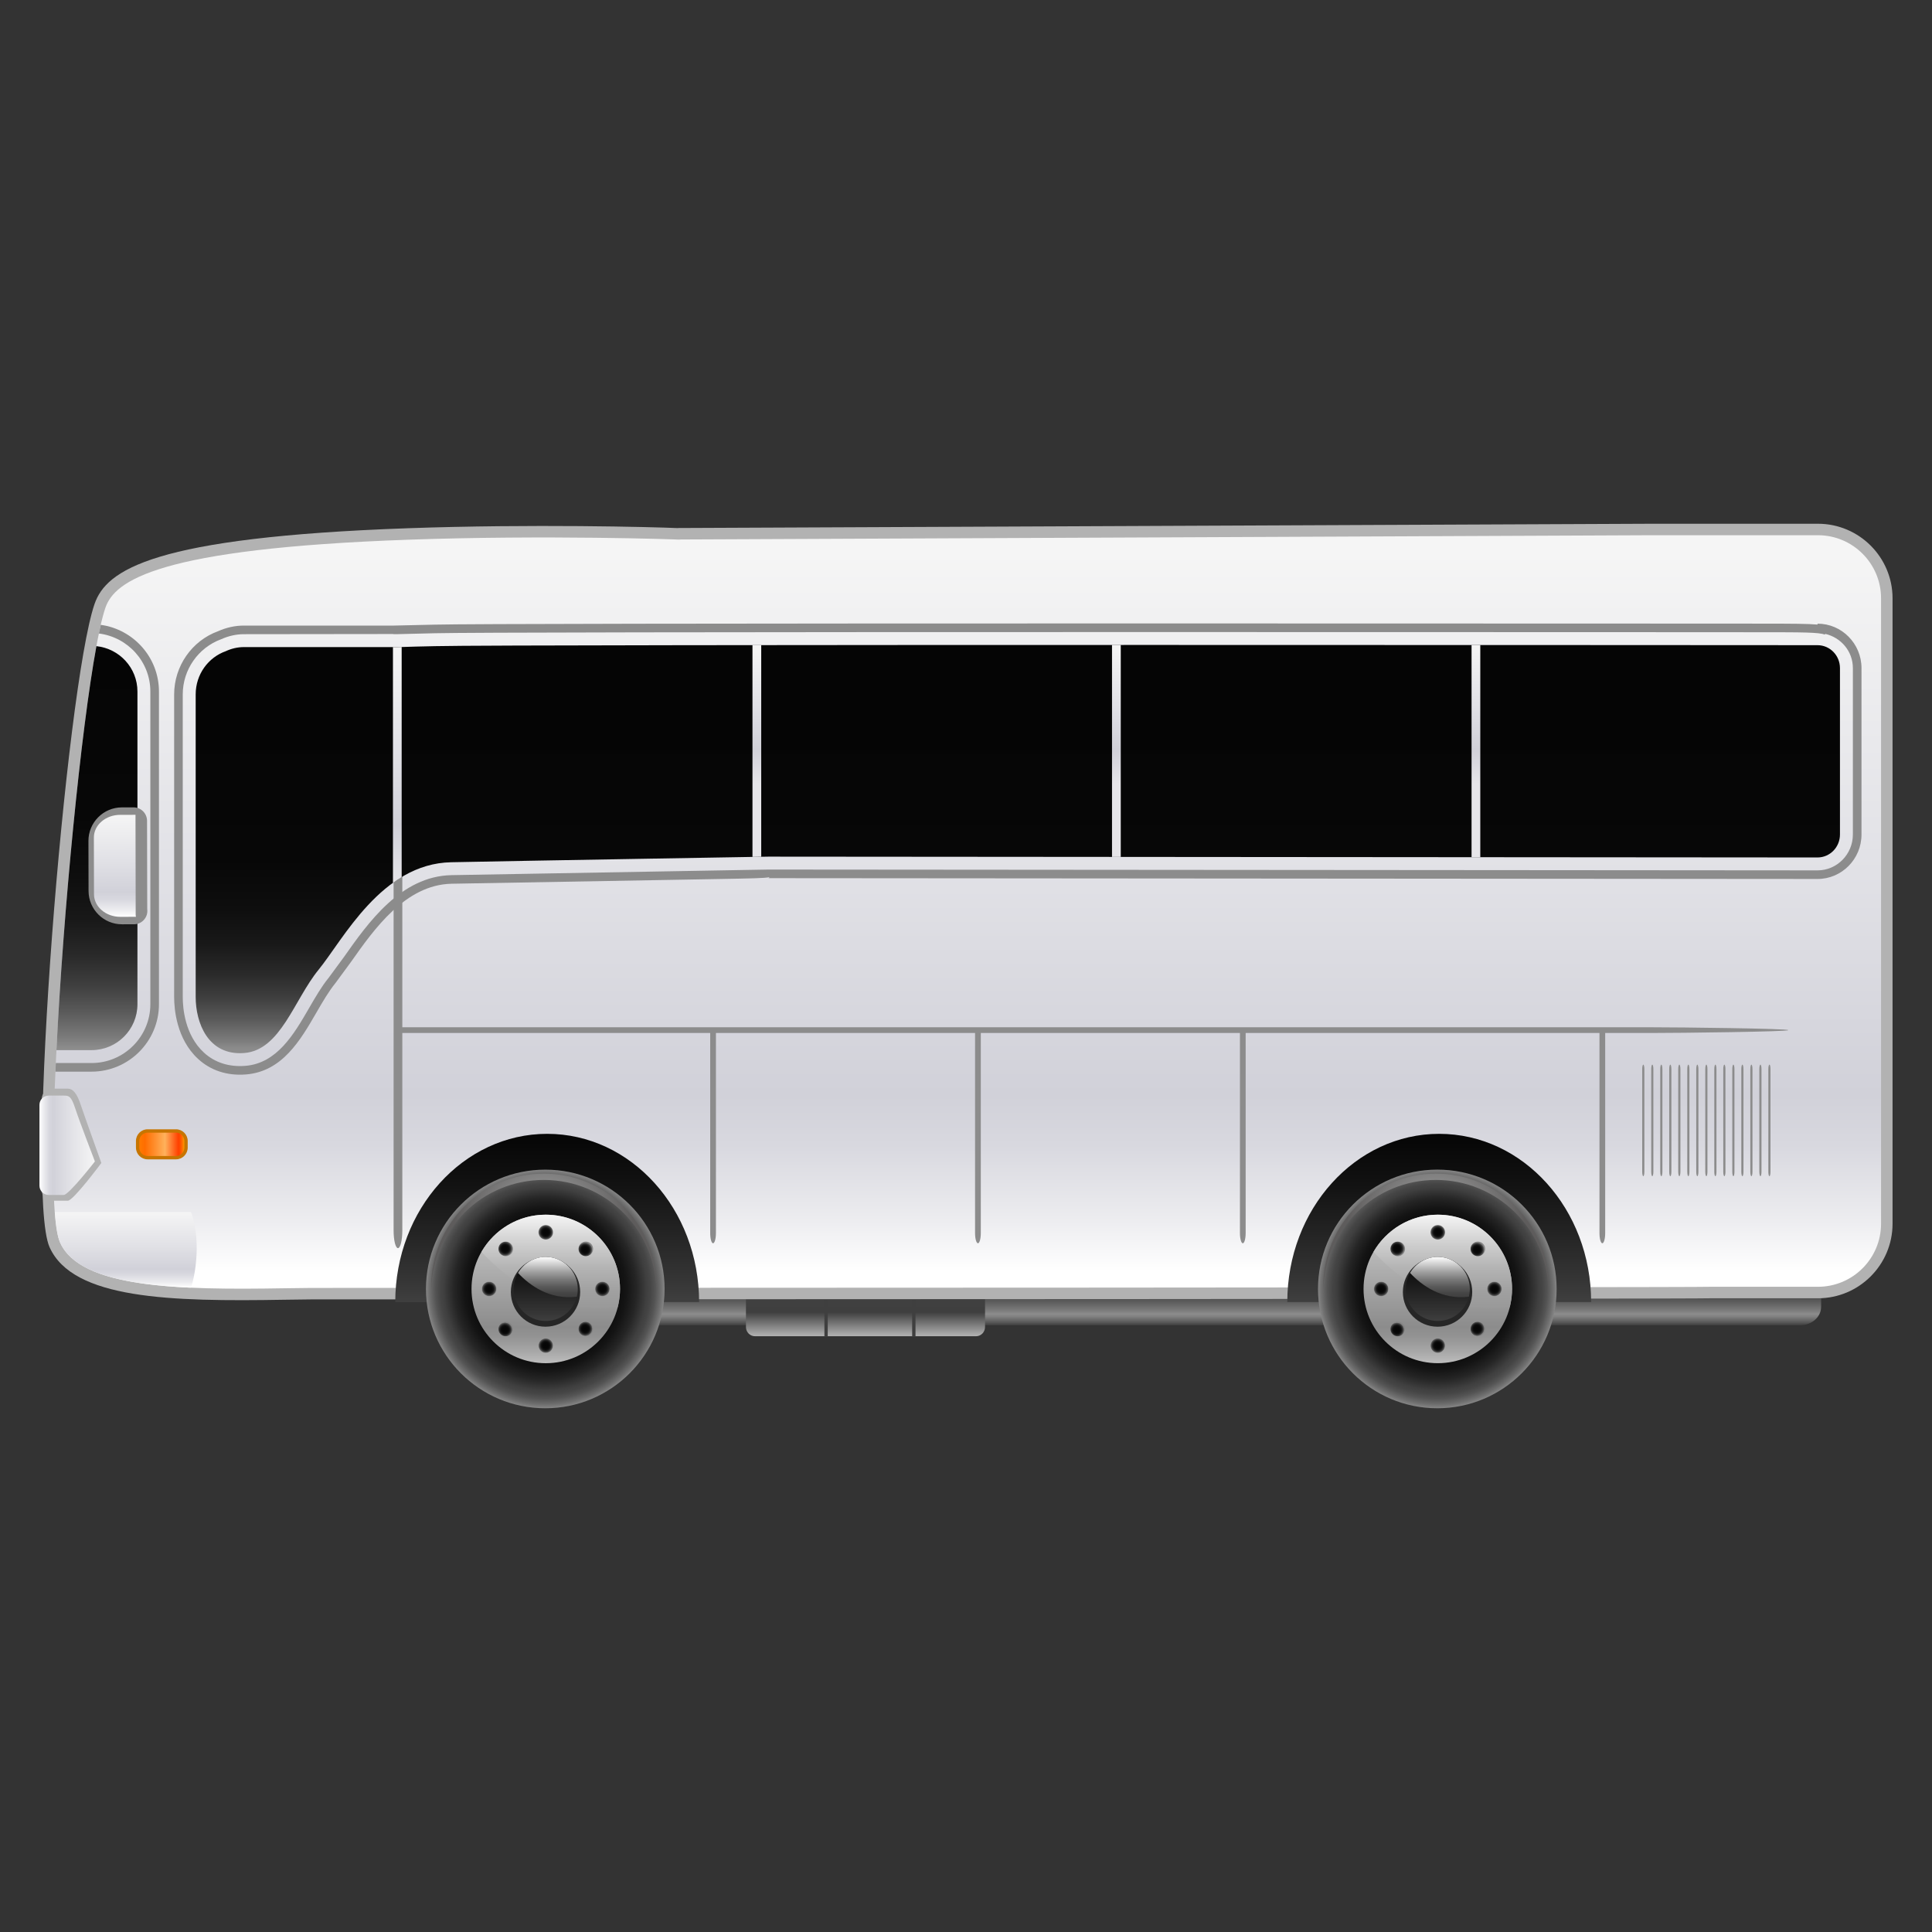 <?xml version="1.0" encoding="utf-8"?>
<!-- Generator: Adobe Illustrator 16.0.0, SVG Export Plug-In . SVG Version: 6.00 Build 0)  -->
<!DOCTYPE svg PUBLIC "-//W3C//DTD SVG 1.1//EN" "http://www.w3.org/Graphics/SVG/1.1/DTD/svg11.dtd">
<svg version="1.1" id="Layer_1" xmlns:x="http://ns.adobe.com/Extensibility/1.0/" xmlns:i="http://ns.adobe.com/AdobeIllustrator/10.0/" xmlns:graph="http://ns.adobe.com/Graphs/1.0/"
	 xmlns="http://www.w3.org/2000/svg" xmlns:xlink="http://www.w3.org/1999/xlink" x="0px" y="0px" width="200px" height="200px"
	 viewBox="0 0 200 200" enable-background="new 0 0 200 200" xml:space="preserve">
<rect x="0" y="0" width="200" height="200" fill="#333333" stroke="none"/>
<g>
	
		<linearGradient id="SVGID_1_" gradientUnits="userSpaceOnUse" x1="330.57" y1="137.195" x2="330.57" y2="120.933" gradientTransform="matrix(1 0 0 1 -211.336 0)">
		<stop  offset="0" style="stop-color:#3F3F3F"/>
		<stop  offset="0.022" style="stop-color:#5C5C5C"/>
		<stop  offset="0.054" style="stop-color:#7F7F7F"/>
		<stop  offset="0.071" style="stop-color:#8C8C8C"/>
		<stop  offset="0.095" style="stop-color:#7B7B7B"/>
		<stop  offset="0.15" style="stop-color:#5C5C5C"/>
		<stop  offset="0.212" style="stop-color:#404040"/>
		<stop  offset="0.282" style="stop-color:#2A2A2A"/>
		<stop  offset="0.364" style="stop-color:#191919"/>
		<stop  offset="0.465" style="stop-color:#0E0E0E"/>
		<stop  offset="0.607" style="stop-color:#070707"/>
		<stop  offset="1" style="stop-color:#050505"/>
	</linearGradient>
	<path fill="url(#SVGID_1_)" d="M188.522,135.283c0,1.058-0.98,1.912-2.188,1.912H52.134c-1.208,0-2.186-0.854-2.186-1.912v-12.438
		c0-1.057,0.978-1.912,2.186-1.912h134.201c1.207,0,2.188,0.855,2.188,1.912V135.283z"/>
	<g>
		
			<linearGradient id="SVGID_2_" gradientUnits="userSpaceOnUse" x1="300.932" y1="138.327" x2="300.932" y2="124.935" gradientTransform="matrix(1 0 0 1 -211.336 0)">
			<stop  offset="0.005" style="stop-color:#B0B0B0"/>
			<stop  offset="0.185" style="stop-color:#3F3F3F"/>
			<stop  offset="0.363" style="stop-color:#414141"/>
			<stop  offset="0.428" style="stop-color:#484848"/>
			<stop  offset="0.474" style="stop-color:#535353"/>
			<stop  offset="0.511" style="stop-color:#646464"/>
			<stop  offset="0.542" style="stop-color:#7A7A7A"/>
			<stop  offset="0.56" style="stop-color:#8A8A8A"/>
			<stop  offset="0.668" style="stop-color:#C9C9C9"/>
			<stop  offset="0.689" style="stop-color:#B4B4B4"/>
			<stop  offset="0.728" style="stop-color:#909090"/>
			<stop  offset="0.769" style="stop-color:#727272"/>
			<stop  offset="0.813" style="stop-color:#5C5C5C"/>
			<stop  offset="0.86" style="stop-color:#4C4C4C"/>
			<stop  offset="0.913" style="stop-color:#424242"/>
			<stop  offset="0.984" style="stop-color:#3F3F3F"/>
		</linearGradient>
		<path fill="url(#SVGID_2_)" d="M101.972,137.373c0,0.528-0.422,0.954-0.941,0.954H78.161c-0.52,0-0.94-0.426-0.94-0.954v-11.481
			c0-0.527,0.421-0.957,0.94-0.957h22.869c0.52,0,0.941,0.43,0.941,0.957V137.373z"/>
		<rect x="85.343" y="124.935" fill="#3F3F3F" width="0.343" height="13.393"/>
		<rect x="94.427" y="124.935" fill="#3F3F3F" width="0.345" height="13.393"/>
	</g>
	<path fill="#B2B2B2" d="M195.917,61.939v64.735c0,4.259-3.465,7.723-7.723,7.723h-11.227c-0.865,0.072-111.03,0.108-144.773,0.117
		l-2.706,0.034c-11.893,0.205-21.935-0.061-24.354-5.433c-2.58-5.739,1.701-57.988,4.65-66.58c1.216-3.528,5.993-6.923,32.513-7.855
		c12.723-0.448,25.241-0.128,27.871-0.011c0.008,0,0.012-0.01,0.024-0.01l100.774-0.441h17.227
		C192.452,54.218,195.917,57.682,195.917,61.939z"/>
	
		<linearGradient id="SVGID_3_" gradientUnits="userSpaceOnUse" x1="285.494" y1="131.63" x2="285.494" y2="57.187" gradientTransform="matrix(-1 0 0 1 385.611 0)">
		<stop  offset="0" style="stop-color:#FFFFFF"/>
		<stop  offset="0.074" style="stop-color:#ECECEF"/>
		<stop  offset="0.176" style="stop-color:#D8D8DF"/>
		<stop  offset="0.245" style="stop-color:#D1D1D9"/>
		<stop  offset="0.554" style="stop-color:#E1E1E6"/>
		<stop  offset="1" style="stop-color:#F5F5F5"/>
	</linearGradient>
	<path fill="url(#SVGID_3_)" d="M188.194,55.406c3.605,0,6.533,2.93,6.533,6.533v64.735c0,3.604-2.928,6.533-6.533,6.533h-11.227
		c-0.924,0.076-120.762,0.114-144.773,0.119l-2.723,0.034c-11.046,0.19-21.135-0.027-23.252-4.733
		c-2.426-5.393,1.89-57.54,4.69-65.705c0.964-2.804,5.405-6.139,31.43-7.055c14.105-0.497,27.933-0.033,28.159,0.004
		c-0.1-0.016-0.202-0.023-0.301-0.023l100.773-0.442H188.194z"/>
	
		<linearGradient id="SVGID_4_" gradientUnits="userSpaceOnUse" x1="267.978" y1="134.79" x2="267.978" y2="117.374" gradientTransform="matrix(1 0 0 1 -211.336 0)">
		<stop  offset="0" style="stop-color:#3F3F3F"/>
		<stop  offset="0.136" style="stop-color:#353535"/>
		<stop  offset="0.698" style="stop-color:#121212"/>
		<stop  offset="1" style="stop-color:#050505"/>
	</linearGradient>
	<path fill="url(#SVGID_4_)" d="M40.917,134.79c0-9.617,7.041-17.416,15.729-17.416c8.684,0,15.725,7.799,15.725,17.416H40.917z"/>
	<g>
		
			<radialGradient id="SVGID_5_" cx="267.783" cy="133.431" r="12.351" gradientTransform="matrix(1 0 0 1 -211.336 0)" gradientUnits="userSpaceOnUse">
			<stop  offset="0" style="stop-color:#000000"/>
			<stop  offset="0.418" style="stop-color:#020202"/>
			<stop  offset="0.569" style="stop-color:#090909"/>
			<stop  offset="0.676" style="stop-color:#141414"/>
			<stop  offset="0.763" style="stop-color:#252525"/>
			<stop  offset="0.836" style="stop-color:#3B3B3B"/>
			<stop  offset="0.848" style="stop-color:#3F3F3F"/>
			<stop  offset="0.88" style="stop-color:#454545"/>
			<stop  offset="0.922" style="stop-color:#545454"/>
			<stop  offset="0.968" style="stop-color:#6E6E6E"/>
			<stop  offset="1" style="stop-color:#858585"/>
		</radialGradient>
		<circle fill="url(#SVGID_5_)" cx="56.447" cy="133.432" r="12.351"/>
		
			<radialGradient id="SVGID_6_" cx="267.635" cy="127.487" r="9.271" gradientTransform="matrix(1 0 0 1 -211.336 0)" gradientUnits="userSpaceOnUse">
			<stop  offset="0" style="stop-color:#615E5E"/>
			<stop  offset="0.538" style="stop-color:#8A8A8A"/>
			<stop  offset="1" style="stop-color:#5E5C5C"/>
		</radialGradient>
		<path fill="url(#SVGID_6_)" d="M56.303,122.146c6.328,0,11.476,5.044,11.65,11.336c0-0.108,0.006-0.218,0.006-0.326
			c0-6.44-5.22-11.662-11.656-11.662c-6.443,0-11.664,5.222-11.664,11.662c0,0.108,0.007,0.218,0.007,0.326
			C44.818,127.189,49.971,122.146,56.303,122.146z"/>
		<g>
			
				<linearGradient id="SVGID_7_" gradientUnits="userSpaceOnUse" x1="267.832" y1="141.116" x2="267.832" y2="125.745" gradientTransform="matrix(1 0 0 1 -211.336 0)">
				<stop  offset="0" style="stop-color:#BDBDBD"/>
				<stop  offset="0.08" style="stop-color:#A7A7A7"/>
				<stop  offset="0.178" style="stop-color:#939393"/>
				<stop  offset="0.245" style="stop-color:#8C8C8C"/>
				<stop  offset="0.718" style="stop-color:#B6B6B6"/>
				<stop  offset="1" style="stop-color:#C9C9C9"/>
			</linearGradient>
			<circle fill="url(#SVGID_7_)" cx="56.498" cy="133.432" r="7.687"/>
			
				<linearGradient id="SVGID_8_" gradientUnits="userSpaceOnUse" x1="268.35" y1="125.745" x2="268.35" y2="135.423" gradientTransform="matrix(1 0 0 1 -211.336 0)">
				<stop  offset="0" style="stop-color:#F5F5F5"/>
				<stop  offset="0.254" style="stop-color:#D5D5D5"/>
				<stop  offset="0.565" style="stop-color:#B4B4B4"/>
				<stop  offset="0.825" style="stop-color:#A0A0A0"/>
				<stop  offset="1" style="stop-color:#999999"/>
			</linearGradient>
			<path fill="url(#SVGID_8_)" d="M56.496,125.745c-2.847,0-5.326,1.552-6.654,3.851c2.774,2.97,7.539,6.491,14.1,5.719
				c0.15-0.604,0.243-1.23,0.243-1.883C64.185,129.187,60.739,125.745,56.496,125.745z"/>
		</g>
		<circle fill="#262626" cx="56.471" cy="133.751" r="3.588"/>
		<g>
			
				<linearGradient id="SVGID_9_" gradientUnits="userSpaceOnUse" x1="267.832" y1="136.748" x2="267.832" y2="130.113" gradientTransform="matrix(1 0 0 1 -211.336 0)">
				<stop  offset="0" style="stop-color:#3F3F3F"/>
				<stop  offset="0.136" style="stop-color:#353535"/>
				<stop  offset="0.698" style="stop-color:#121212"/>
				<stop  offset="1" style="stop-color:#050505"/>
			</linearGradient>
			<circle fill="url(#SVGID_9_)" cx="56.497" cy="133.432" r="3.317"/>
			
				<linearGradient id="SVGID_10_" gradientUnits="userSpaceOnUse" x1="268.056" y1="130.113" x2="268.056" y2="134.289" gradientTransform="matrix(1 0 0 1 -211.336 0)">
				<stop  offset="0" style="stop-color:#FFFFFF"/>
				<stop  offset="0.104" style="stop-color:#E3E3E3"/>
				<stop  offset="0.335" style="stop-color:#A9A9A9"/>
				<stop  offset="0.548" style="stop-color:#7B7B7B"/>
				<stop  offset="0.737" style="stop-color:#5A5A5A"/>
				<stop  offset="0.894" style="stop-color:#464646"/>
				<stop  offset="1" style="stop-color:#3F3F3F"/>
			</linearGradient>
			<path fill="url(#SVGID_10_)" d="M56.496,130.113c-1.228,0-2.298,0.669-2.871,1.663c1.197,1.28,3.254,2.799,6.083,2.466
				c0.066-0.259,0.106-0.529,0.106-0.811C59.814,131.601,58.328,130.113,56.496,130.113z"/>
		</g>
		<g>
			<g>
				<g>
					
						<radialGradient id="SVGID_11_" cx="267.834" cy="139.296" r="0.755" gradientTransform="matrix(1 0 0 1 -211.336 0)" gradientUnits="userSpaceOnUse">
						<stop  offset="0" style="stop-color:#050505"/>
						<stop  offset="0.41" style="stop-color:#070707"/>
						<stop  offset="0.56" style="stop-color:#0E0E0E"/>
						<stop  offset="0.668" style="stop-color:#1A1A1A"/>
						<stop  offset="0.755" style="stop-color:#2A2A2A"/>
						<stop  offset="0.826" style="stop-color:#3F3F3F"/>
						<stop  offset="0.863" style="stop-color:#454545"/>
						<stop  offset="0.91" style="stop-color:#545454"/>
						<stop  offset="0.963" style="stop-color:#6E6E6E"/>
						<stop  offset="1" style="stop-color:#858585"/>
					</radialGradient>
					<circle fill="url(#SVGID_11_)" cx="56.498" cy="139.296" r="0.755"/>
				</g>
				<g>
					
						<radialGradient id="SVGID_12_" cx="267.834" cy="127.568" r="0.755" gradientTransform="matrix(1 0 0 1 -211.336 0)" gradientUnits="userSpaceOnUse">
						<stop  offset="0" style="stop-color:#050505"/>
						<stop  offset="0.41" style="stop-color:#070707"/>
						<stop  offset="0.56" style="stop-color:#0E0E0E"/>
						<stop  offset="0.668" style="stop-color:#1A1A1A"/>
						<stop  offset="0.755" style="stop-color:#2A2A2A"/>
						<stop  offset="0.826" style="stop-color:#3F3F3F"/>
						<stop  offset="0.863" style="stop-color:#454545"/>
						<stop  offset="0.91" style="stop-color:#545454"/>
						<stop  offset="0.963" style="stop-color:#6E6E6E"/>
						<stop  offset="1" style="stop-color:#858585"/>
					</radialGradient>
					<circle fill="url(#SVGID_12_)" cx="56.498" cy="127.569" r="0.755"/>
				</g>
			</g>
			<g>
				<g>
					
						<radialGradient id="SVGID_13_" cx="234.084" cy="397.495" r="0.754" gradientTransform="matrix(0.707 -0.707 0.707 0.707 -385.946 22.022)" gradientUnits="userSpaceOnUse">
						<stop  offset="0" style="stop-color:#050505"/>
						<stop  offset="0.41" style="stop-color:#070707"/>
						<stop  offset="0.56" style="stop-color:#0E0E0E"/>
						<stop  offset="0.668" style="stop-color:#1A1A1A"/>
						<stop  offset="0.755" style="stop-color:#2A2A2A"/>
						<stop  offset="0.826" style="stop-color:#3F3F3F"/>
						<stop  offset="0.863" style="stop-color:#454545"/>
						<stop  offset="0.91" style="stop-color:#545454"/>
						<stop  offset="0.963" style="stop-color:#6E6E6E"/>
						<stop  offset="1" style="stop-color:#858585"/>
					</radialGradient>
					<circle fill="url(#SVGID_13_)" cx="60.643" cy="137.577" r="0.755"/>
				</g>
				<g>
					
						<radialGradient id="SVGID_14_" cx="234.083" cy="385.765" r="0.756" gradientTransform="matrix(0.707 -0.707 0.707 0.707 -385.946 22.022)" gradientUnits="userSpaceOnUse">
						<stop  offset="0" style="stop-color:#050505"/>
						<stop  offset="0.41" style="stop-color:#070707"/>
						<stop  offset="0.56" style="stop-color:#0E0E0E"/>
						<stop  offset="0.668" style="stop-color:#1A1A1A"/>
						<stop  offset="0.755" style="stop-color:#2A2A2A"/>
						<stop  offset="0.826" style="stop-color:#3F3F3F"/>
						<stop  offset="0.863" style="stop-color:#454545"/>
						<stop  offset="0.91" style="stop-color:#545454"/>
						<stop  offset="0.963" style="stop-color:#6E6E6E"/>
						<stop  offset="1" style="stop-color:#858585"/>
					</radialGradient>
					<circle fill="url(#SVGID_14_)" cx="52.351" cy="129.286" r="0.755"/>
				</g>
			</g>
			<g>
				<g>
					
						<radialGradient id="SVGID_15_" cx="27.554" cy="556.016" r="0.755" gradientTransform="matrix(0 -1 1 0 -493.656 160.986)" gradientUnits="userSpaceOnUse">
						<stop  offset="0" style="stop-color:#050505"/>
						<stop  offset="0.41" style="stop-color:#070707"/>
						<stop  offset="0.56" style="stop-color:#0E0E0E"/>
						<stop  offset="0.668" style="stop-color:#1A1A1A"/>
						<stop  offset="0.755" style="stop-color:#2A2A2A"/>
						<stop  offset="0.826" style="stop-color:#3F3F3F"/>
						<stop  offset="0.863" style="stop-color:#454545"/>
						<stop  offset="0.91" style="stop-color:#545454"/>
						<stop  offset="0.963" style="stop-color:#6E6E6E"/>
						<stop  offset="1" style="stop-color:#858585"/>
					</radialGradient>
					<path fill="url(#SVGID_15_)" d="M62.36,132.678c0.414,0,0.755,0.338,0.755,0.754c0,0.417-0.339,0.756-0.755,0.756
						c-0.417,0-0.756-0.339-0.756-0.756C61.604,133.016,61.943,132.678,62.36,132.678z"/>
				</g>
				<g>
					
						<radialGradient id="SVGID_16_" cx="27.554" cy="544.291" r="0.755" gradientTransform="matrix(0 -1 1 0 -493.656 160.986)" gradientUnits="userSpaceOnUse">
						<stop  offset="0" style="stop-color:#050505"/>
						<stop  offset="0.41" style="stop-color:#070707"/>
						<stop  offset="0.56" style="stop-color:#0E0E0E"/>
						<stop  offset="0.668" style="stop-color:#1A1A1A"/>
						<stop  offset="0.755" style="stop-color:#2A2A2A"/>
						<stop  offset="0.826" style="stop-color:#3F3F3F"/>
						<stop  offset="0.863" style="stop-color:#454545"/>
						<stop  offset="0.91" style="stop-color:#545454"/>
						<stop  offset="0.963" style="stop-color:#6E6E6E"/>
						<stop  offset="1" style="stop-color:#858585"/>
					</radialGradient>
					<circle fill="url(#SVGID_16_)" cx="50.634" cy="133.433" r="0.755"/>
				</g>
			</g>
			<g>
				<g>
					
						<radialGradient id="SVGID_17_" cx="-230.535" cy="522.224" r="0.755" gradientTransform="matrix(-0.707 -0.707 0.707 -0.707 -471.633 335.597)" gradientUnits="userSpaceOnUse">
						<stop  offset="0" style="stop-color:#050505"/>
						<stop  offset="0.41" style="stop-color:#070707"/>
						<stop  offset="0.56" style="stop-color:#0E0E0E"/>
						<stop  offset="0.668" style="stop-color:#1A1A1A"/>
						<stop  offset="0.755" style="stop-color:#2A2A2A"/>
						<stop  offset="0.826" style="stop-color:#3F3F3F"/>
						<stop  offset="0.863" style="stop-color:#454545"/>
						<stop  offset="0.91" style="stop-color:#545454"/>
						<stop  offset="0.963" style="stop-color:#6E6E6E"/>
						<stop  offset="1" style="stop-color:#858585"/>
					</radialGradient>
					<circle fill="url(#SVGID_17_)" cx="60.643" cy="129.285" r="0.755"/>
				</g>
				<g>
					
						<radialGradient id="SVGID_18_" cx="-230.525" cy="510.508" r="0.755" gradientTransform="matrix(-0.707 -0.707 0.707 -0.707 -471.633 335.597)" gradientUnits="userSpaceOnUse">
						<stop  offset="0" style="stop-color:#050505"/>
						<stop  offset="0.41" style="stop-color:#070707"/>
						<stop  offset="0.56" style="stop-color:#0E0E0E"/>
						<stop  offset="0.668" style="stop-color:#1A1A1A"/>
						<stop  offset="0.755" style="stop-color:#2A2A2A"/>
						<stop  offset="0.826" style="stop-color:#3F3F3F"/>
						<stop  offset="0.863" style="stop-color:#454545"/>
						<stop  offset="0.91" style="stop-color:#545454"/>
						<stop  offset="0.963" style="stop-color:#6E6E6E"/>
						<stop  offset="1" style="stop-color:#858585"/>
					</radialGradient>
					<circle fill="url(#SVGID_18_)" cx="52.351" cy="137.577" r="0.756"/>
				</g>
			</g>
		</g>
	</g>
	
		<linearGradient id="SVGID_19_" gradientUnits="userSpaceOnUse" x1="360.323" y1="134.79" x2="360.323" y2="117.374" gradientTransform="matrix(1 0 0 1 -211.336 0)">
		<stop  offset="0" style="stop-color:#3F3F3F"/>
		<stop  offset="0.136" style="stop-color:#353535"/>
		<stop  offset="0.698" style="stop-color:#121212"/>
		<stop  offset="1" style="stop-color:#050505"/>
	</linearGradient>
	<path fill="url(#SVGID_19_)" d="M133.261,134.79c0-9.617,7.041-17.416,15.727-17.416s15.727,7.799,15.727,17.416H133.261z"/>
	<path fill="#8C8C8C" d="M40.746,127.383c0,1.01,0.2,1.824,0.45,1.824l0,0c0.251,0,0.453-0.814,0.453-1.824V85.3
		c0-1.009-0.202-1.825-0.453-1.825l0,0c-0.25,0-0.45,0.815-0.45,1.825V127.383z"/>
	<g>
		<path fill="#8C8C8C" d="M183.28,110.673c0-0.254-0.047-0.461-0.111-0.461l0,0c-0.061,0-0.111,0.207-0.111,0.461v10.622
			c0,0.255,0.051,0.462,0.111,0.462l0,0c0.064,0,0.111-0.207,0.111-0.462V110.673z"/>
		<path fill="#8C8C8C" d="M182.349,110.673c0-0.254-0.049-0.461-0.111-0.461l0,0c-0.063,0-0.113,0.207-0.113,0.461v10.622
			c0,0.255,0.051,0.462,0.113,0.462l0,0c0.063,0,0.111-0.207,0.111-0.462V110.673z"/>
		<path fill="#8C8C8C" d="M181.415,110.673c0-0.254-0.047-0.461-0.111-0.461l0,0c-0.061,0-0.111,0.207-0.111,0.461v10.622
			c0,0.255,0.051,0.462,0.111,0.462l0,0c0.064,0,0.111-0.207,0.111-0.462V110.673z"/>
		<path fill="#8C8C8C" d="M180.483,110.673c0-0.254-0.049-0.461-0.111-0.461l0,0c-0.063,0-0.113,0.207-0.113,0.461v10.622
			c0,0.255,0.051,0.462,0.113,0.462l0,0c0.063,0,0.111-0.207,0.111-0.462V110.673z"/>
		<path fill="#8C8C8C" d="M179.55,110.673c0-0.254-0.049-0.461-0.111-0.461l0,0c-0.063,0-0.113,0.207-0.113,0.461v10.622
			c0,0.255,0.051,0.462,0.113,0.462l0,0c0.063,0,0.111-0.207,0.111-0.462V110.673z"/>
		<path fill="#8C8C8C" d="M178.618,110.673c0-0.254-0.051-0.461-0.111-0.461l0,0c-0.064,0-0.115,0.207-0.115,0.461v10.622
			c0,0.255,0.051,0.462,0.115,0.462l0,0c0.061,0,0.111-0.207,0.111-0.462V110.673z"/>
		<path fill="#8C8C8C" d="M177.687,110.673c0-0.254-0.049-0.461-0.111-0.461l0,0c-0.063,0-0.113,0.207-0.113,0.461v10.622
			c0,0.255,0.051,0.462,0.113,0.462l0,0c0.063,0,0.111-0.207,0.111-0.462V110.673z"/>
		<path fill="#8C8C8C" d="M176.753,110.673c0-0.254-0.049-0.461-0.111-0.461l0,0c-0.064,0-0.113,0.207-0.113,0.461v10.622
			c0,0.255,0.049,0.462,0.113,0.462l0,0c0.063,0,0.111-0.207,0.111-0.462V110.673z"/>
		<path fill="#8C8C8C" d="M175.819,110.673c0-0.254-0.051-0.461-0.109-0.461l0,0c-0.064,0-0.115,0.207-0.115,0.461v10.622
			c0,0.255,0.051,0.462,0.115,0.462l0,0c0.059,0,0.109-0.207,0.109-0.462V110.673z"/>
		<path fill="#8C8C8C" d="M174.888,110.673c0-0.254-0.049-0.461-0.111-0.461l0,0c-0.063,0-0.113,0.207-0.113,0.461v10.622
			c0,0.255,0.051,0.462,0.113,0.462l0,0c0.063,0,0.111-0.207,0.111-0.462V110.673z"/>
		<path fill="#8C8C8C" d="M173.956,110.673c0-0.254-0.051-0.461-0.111-0.461l0,0c-0.064,0-0.115,0.207-0.115,0.461v10.622
			c0,0.255,0.051,0.462,0.115,0.462l0,0c0.061,0,0.111-0.207,0.111-0.462V110.673z"/>
		<path fill="#8C8C8C" d="M173.022,110.673c0-0.254-0.051-0.461-0.111-0.461l0,0c-0.064,0-0.113,0.207-0.113,0.461v10.622
			c0,0.255,0.049,0.462,0.113,0.462l0,0c0.061,0,0.111-0.207,0.111-0.462V110.673z"/>
		<path fill="#8C8C8C" d="M172.091,110.673c0-0.254-0.051-0.461-0.113-0.461l0,0c-0.063,0-0.111,0.207-0.111,0.461v10.622
			c0,0.255,0.049,0.462,0.111,0.462l0,0c0.063,0,0.113-0.207,0.113-0.462V110.673z"/>
		<path fill="#8C8C8C" d="M171.157,110.673c0-0.254-0.049-0.461-0.111-0.461l0,0c-0.064,0-0.111,0.207-0.111,0.461v10.622
			c0,0.255,0.047,0.462,0.111,0.462l0,0c0.063,0,0.111-0.207,0.111-0.462V110.673z"/>
		<path fill="#8C8C8C" d="M170.224,110.673c0-0.254-0.049-0.461-0.109-0.461l0,0c-0.064,0-0.113,0.207-0.113,0.461v10.622
			c0,0.255,0.049,0.462,0.113,0.462l0,0c0.061,0,0.109-0.207,0.109-0.462V110.673z"/>
	</g>
	<g>
		
			<radialGradient id="SVGID_20_" cx="360.127" cy="133.431" r="12.351" gradientTransform="matrix(1 0 0 1 -211.336 0)" gradientUnits="userSpaceOnUse">
			<stop  offset="0" style="stop-color:#000000"/>
			<stop  offset="0.418" style="stop-color:#020202"/>
			<stop  offset="0.569" style="stop-color:#090909"/>
			<stop  offset="0.676" style="stop-color:#141414"/>
			<stop  offset="0.763" style="stop-color:#252525"/>
			<stop  offset="0.836" style="stop-color:#3B3B3B"/>
			<stop  offset="0.848" style="stop-color:#3F3F3F"/>
			<stop  offset="0.88" style="stop-color:#454545"/>
			<stop  offset="0.922" style="stop-color:#545454"/>
			<stop  offset="0.968" style="stop-color:#6E6E6E"/>
			<stop  offset="1" style="stop-color:#858585"/>
		</radialGradient>
		<path fill="url(#SVGID_20_)" d="M161.142,133.432c0,6.821-5.531,12.351-12.35,12.351c-6.824,0-12.352-5.529-12.352-12.351
			c0-6.823,5.527-12.353,12.352-12.353C155.61,121.079,161.142,126.608,161.142,133.432z"/>
		
			<radialGradient id="SVGID_21_" cx="359.979" cy="127.487" r="9.271" gradientTransform="matrix(1 0 0 1 -211.336 0)" gradientUnits="userSpaceOnUse">
			<stop  offset="0" style="stop-color:#615E5E"/>
			<stop  offset="0.538" style="stop-color:#8A8A8A"/>
			<stop  offset="1" style="stop-color:#5E5C5C"/>
		</radialGradient>
		<path fill="url(#SVGID_21_)" d="M148.644,122.146c6.33,0,11.479,5.044,11.654,11.336c0-0.108,0.006-0.218,0.006-0.326
			c0-6.44-5.223-11.662-11.66-11.662c-6.439,0-11.66,5.222-11.66,11.662c0,0.108,0.004,0.218,0.006,0.326
			C137.161,127.189,142.312,122.146,148.644,122.146z"/>
		<g>
			
				<linearGradient id="SVGID_22_" gradientUnits="userSpaceOnUse" x1="360.177" y1="141.116" x2="360.177" y2="125.745" gradientTransform="matrix(1 0 0 1 -211.336 0)">
				<stop  offset="0" style="stop-color:#BDBDBD"/>
				<stop  offset="0.08" style="stop-color:#A7A7A7"/>
				<stop  offset="0.178" style="stop-color:#939393"/>
				<stop  offset="0.245" style="stop-color:#8C8C8C"/>
				<stop  offset="0.718" style="stop-color:#B6B6B6"/>
				<stop  offset="1" style="stop-color:#C9C9C9"/>
			</linearGradient>
			<path fill="url(#SVGID_22_)" d="M156.528,133.432c0,4.243-3.445,7.685-7.686,7.685c-4.248,0-7.689-3.441-7.689-7.685
				c0-4.245,3.441-7.687,7.689-7.687C153.083,125.745,156.528,129.187,156.528,133.432z"/>
			
				<linearGradient id="SVGID_23_" gradientUnits="userSpaceOnUse" x1="360.692" y1="125.745" x2="360.692" y2="135.423" gradientTransform="matrix(1 0 0 1 -211.336 0)">
				<stop  offset="0" style="stop-color:#F5F5F5"/>
				<stop  offset="0.254" style="stop-color:#D5D5D5"/>
				<stop  offset="0.565" style="stop-color:#B4B4B4"/>
				<stop  offset="0.825" style="stop-color:#A0A0A0"/>
				<stop  offset="1" style="stop-color:#999999"/>
			</linearGradient>
			<path fill="url(#SVGID_23_)" d="M148.843,125.745c-2.848,0-5.328,1.552-6.658,3.851c2.777,2.97,7.541,6.491,14.1,5.719
				c0.15-0.604,0.244-1.23,0.244-1.883C156.528,129.187,153.083,125.745,148.843,125.745z"/>
		</g>
		<circle fill="#262626" cx="148.815" cy="133.751" r="3.59"/>
		<g>
			
				<linearGradient id="SVGID_24_" gradientUnits="userSpaceOnUse" x1="360.176" y1="136.748" x2="360.176" y2="130.113" gradientTransform="matrix(1 0 0 1 -211.336 0)">
				<stop  offset="0" style="stop-color:#3F3F3F"/>
				<stop  offset="0.136" style="stop-color:#353535"/>
				<stop  offset="0.698" style="stop-color:#121212"/>
				<stop  offset="1" style="stop-color:#050505"/>
			</linearGradient>
			<path fill="url(#SVGID_24_)" d="M152.157,133.432c0,1.831-1.484,3.316-3.314,3.316c-1.836,0-3.32-1.485-3.32-3.316
				s1.484-3.318,3.32-3.318C150.673,130.113,152.157,131.601,152.157,133.432z"/>
			
				<linearGradient id="SVGID_25_" gradientUnits="userSpaceOnUse" x1="360.399" y1="130.113" x2="360.399" y2="134.289" gradientTransform="matrix(1 0 0 1 -211.336 0)">
				<stop  offset="0" style="stop-color:#FFFFFF"/>
				<stop  offset="0.104" style="stop-color:#E3E3E3"/>
				<stop  offset="0.335" style="stop-color:#A9A9A9"/>
				<stop  offset="0.548" style="stop-color:#7B7B7B"/>
				<stop  offset="0.737" style="stop-color:#5A5A5A"/>
				<stop  offset="0.894" style="stop-color:#464646"/>
				<stop  offset="1" style="stop-color:#3F3F3F"/>
			</linearGradient>
			<path fill="url(#SVGID_25_)" d="M148.843,130.113c-1.232,0-2.301,0.669-2.873,1.663c1.195,1.28,3.252,2.799,6.084,2.466
				c0.064-0.259,0.104-0.529,0.104-0.811C152.157,131.601,150.673,130.113,148.843,130.113z"/>
		</g>
		<g>
			<g>
				<g>
					
						<radialGradient id="SVGID_26_" cx="360.176" cy="139.296" r="0.755" gradientTransform="matrix(1 0 0 1 -211.336 0)" gradientUnits="userSpaceOnUse">
						<stop  offset="0" style="stop-color:#050505"/>
						<stop  offset="0.41" style="stop-color:#070707"/>
						<stop  offset="0.56" style="stop-color:#0E0E0E"/>
						<stop  offset="0.668" style="stop-color:#1A1A1A"/>
						<stop  offset="0.755" style="stop-color:#2A2A2A"/>
						<stop  offset="0.826" style="stop-color:#3F3F3F"/>
						<stop  offset="0.863" style="stop-color:#454545"/>
						<stop  offset="0.91" style="stop-color:#545454"/>
						<stop  offset="0.963" style="stop-color:#6E6E6E"/>
						<stop  offset="1" style="stop-color:#858585"/>
					</radialGradient>
					<path fill="url(#SVGID_26_)" d="M149.595,139.296c0,0.415-0.338,0.756-0.752,0.756c-0.42,0-0.758-0.341-0.758-0.756
						c0-0.418,0.338-0.756,0.758-0.756C149.257,138.54,149.595,138.878,149.595,139.296z"/>
				</g>
				<g>
					
						<radialGradient id="SVGID_27_" cx="360.176" cy="127.568" r="0.755" gradientTransform="matrix(1 0 0 1 -211.336 0)" gradientUnits="userSpaceOnUse">
						<stop  offset="0" style="stop-color:#050505"/>
						<stop  offset="0.41" style="stop-color:#070707"/>
						<stop  offset="0.56" style="stop-color:#0E0E0E"/>
						<stop  offset="0.668" style="stop-color:#1A1A1A"/>
						<stop  offset="0.755" style="stop-color:#2A2A2A"/>
						<stop  offset="0.826" style="stop-color:#3F3F3F"/>
						<stop  offset="0.863" style="stop-color:#454545"/>
						<stop  offset="0.91" style="stop-color:#545454"/>
						<stop  offset="0.963" style="stop-color:#6E6E6E"/>
						<stop  offset="1" style="stop-color:#858585"/>
					</radialGradient>
					<path fill="url(#SVGID_27_)" d="M149.595,127.569c0,0.416-0.338,0.754-0.752,0.754c-0.42,0-0.758-0.338-0.758-0.754
						c0-0.419,0.338-0.756,0.758-0.756C149.257,126.813,149.595,127.15,149.595,127.569z"/>
				</g>
			</g>
			<g>
				<g>
					
						<radialGradient id="SVGID_28_" cx="299.384" cy="462.788" r="0.757" gradientTransform="matrix(0.707 -0.707 0.707 0.707 -385.946 22.022)" gradientUnits="userSpaceOnUse">
						<stop  offset="0" style="stop-color:#050505"/>
						<stop  offset="0.41" style="stop-color:#070707"/>
						<stop  offset="0.56" style="stop-color:#0E0E0E"/>
						<stop  offset="0.668" style="stop-color:#1A1A1A"/>
						<stop  offset="0.755" style="stop-color:#2A2A2A"/>
						<stop  offset="0.826" style="stop-color:#3F3F3F"/>
						<stop  offset="0.863" style="stop-color:#454545"/>
						<stop  offset="0.91" style="stop-color:#545454"/>
						<stop  offset="0.963" style="stop-color:#6E6E6E"/>
						<stop  offset="1" style="stop-color:#858585"/>
					</radialGradient>
					<circle fill="url(#SVGID_28_)" cx="152.985" cy="137.577" r="0.756"/>
				</g>
				<g>
					
						<radialGradient id="SVGID_29_" cx="299.394" cy="451.05" r="0.757" gradientTransform="matrix(0.707 -0.707 0.707 0.707 -385.946 22.022)" gradientUnits="userSpaceOnUse">
						<stop  offset="0" style="stop-color:#050505"/>
						<stop  offset="0.41" style="stop-color:#070707"/>
						<stop  offset="0.56" style="stop-color:#0E0E0E"/>
						<stop  offset="0.668" style="stop-color:#1A1A1A"/>
						<stop  offset="0.755" style="stop-color:#2A2A2A"/>
						<stop  offset="0.826" style="stop-color:#3F3F3F"/>
						<stop  offset="0.863" style="stop-color:#454545"/>
						<stop  offset="0.91" style="stop-color:#545454"/>
						<stop  offset="0.963" style="stop-color:#6E6E6E"/>
						<stop  offset="1" style="stop-color:#858585"/>
					</radialGradient>
					<circle fill="url(#SVGID_29_)" cx="144.694" cy="129.286" r="0.755"/>
				</g>
			</g>
			<g>
				<g>
					
						<radialGradient id="SVGID_30_" cx="27.554" cy="648.359" r="0.755" gradientTransform="matrix(0 -1 1 0 -493.656 160.986)" gradientUnits="userSpaceOnUse">
						<stop  offset="0" style="stop-color:#050505"/>
						<stop  offset="0.41" style="stop-color:#070707"/>
						<stop  offset="0.56" style="stop-color:#0E0E0E"/>
						<stop  offset="0.668" style="stop-color:#1A1A1A"/>
						<stop  offset="0.755" style="stop-color:#2A2A2A"/>
						<stop  offset="0.826" style="stop-color:#3F3F3F"/>
						<stop  offset="0.863" style="stop-color:#454545"/>
						<stop  offset="0.91" style="stop-color:#545454"/>
						<stop  offset="0.963" style="stop-color:#6E6E6E"/>
						<stop  offset="1" style="stop-color:#858585"/>
					</radialGradient>
					<circle fill="url(#SVGID_30_)" cx="154.704" cy="133.433" r="0.755"/>
				</g>
				<g>
					
						<radialGradient id="SVGID_31_" cx="27.554" cy="636.634" r="0.755" gradientTransform="matrix(0 -1 1 0 -493.656 160.986)" gradientUnits="userSpaceOnUse">
						<stop  offset="0" style="stop-color:#050505"/>
						<stop  offset="0.41" style="stop-color:#070707"/>
						<stop  offset="0.56" style="stop-color:#0E0E0E"/>
						<stop  offset="0.668" style="stop-color:#1A1A1A"/>
						<stop  offset="0.755" style="stop-color:#2A2A2A"/>
						<stop  offset="0.826" style="stop-color:#3F3F3F"/>
						<stop  offset="0.863" style="stop-color:#454545"/>
						<stop  offset="0.91" style="stop-color:#545454"/>
						<stop  offset="0.963" style="stop-color:#6E6E6E"/>
						<stop  offset="1" style="stop-color:#858585"/>
					</radialGradient>
					<circle fill="url(#SVGID_31_)" cx="142.976" cy="133.433" r="0.755"/>
				</g>
			</g>
			<g>
				<g>
					
						<radialGradient id="SVGID_32_" cx="-295.827" cy="587.527" r="0.756" gradientTransform="matrix(-0.707 -0.707 0.707 -0.707 -471.633 335.597)" gradientUnits="userSpaceOnUse">
						<stop  offset="0" style="stop-color:#050505"/>
						<stop  offset="0.41" style="stop-color:#070707"/>
						<stop  offset="0.56" style="stop-color:#0E0E0E"/>
						<stop  offset="0.668" style="stop-color:#1A1A1A"/>
						<stop  offset="0.755" style="stop-color:#2A2A2A"/>
						<stop  offset="0.826" style="stop-color:#3F3F3F"/>
						<stop  offset="0.863" style="stop-color:#454545"/>
						<stop  offset="0.91" style="stop-color:#545454"/>
						<stop  offset="0.963" style="stop-color:#6E6E6E"/>
						<stop  offset="1" style="stop-color:#858585"/>
					</radialGradient>
					<circle fill="url(#SVGID_32_)" cx="152.985" cy="129.285" r="0.756"/>
				</g>
				<g>
					
						<radialGradient id="SVGID_33_" cx="-295.831" cy="575.795" r="0.756" gradientTransform="matrix(-0.707 -0.707 0.707 -0.707 -471.633 335.597)" gradientUnits="userSpaceOnUse">
						<stop  offset="0" style="stop-color:#050505"/>
						<stop  offset="0.41" style="stop-color:#070707"/>
						<stop  offset="0.56" style="stop-color:#0E0E0E"/>
						<stop  offset="0.668" style="stop-color:#1A1A1A"/>
						<stop  offset="0.755" style="stop-color:#2A2A2A"/>
						<stop  offset="0.826" style="stop-color:#3F3F3F"/>
						<stop  offset="0.863" style="stop-color:#454545"/>
						<stop  offset="0.91" style="stop-color:#545454"/>
						<stop  offset="0.963" style="stop-color:#6E6E6E"/>
						<stop  offset="1" style="stop-color:#858585"/>
					</radialGradient>
					<circle fill="url(#SVGID_33_)" cx="144.694" cy="137.577" r="0.756"/>
				</g>
			</g>
		</g>
	</g>
	<g>
		<path fill="#8C8C8C" d="M119.476,64.538c-46.227,0-71.287,0.041-74.483,0.125c0,0-4.183,0.098-4.21,0.097h-15.53
			c-0.915,0-1.829,0.201-2.686,0.585c-2.714,0.993-4.539,3.622-4.539,6.542v31.328c0,1.239,0.241,4.338,2.471,6.396
			c1.306,1.208,3.018,1.768,4.954,1.616c3.765-0.296,5.645-3.542,7.302-6.406c0.652-1.125,1.268-2.188,1.967-3.048l1.618-2.202
			c2.375-3.37,5.628-7.988,10.407-8.087l27.69-0.488c3.392-0.061,4.704-0.083,5.224-0.192c-0.037,0.036-0.104,0.103-0.104,0.103
			l108.596,0.084c2.508,0,4.549-2.064,4.549-4.602V69.166c0-2.539-2.041-4.604-4.549-4.604c0,0,0,0.075,0,0.094
			c-0.973-0.089-2.633-0.097-5.834-0.098L166.87,64.55L119.476,64.538z M166.87,65.44L166.87,65.44l15.447,0.009
			c4.252,0.002,6.012,0.003,6.586,0.247c0,0,0.033-0.065,0.041-0.079c1.623,0.377,2.865,1.787,2.865,3.549v17.223
			c0,2.046-1.643,3.712-3.658,3.712L79.546,90.015c0,0-32.814,0.58-32.815,0.58c-5.232,0.106-8.635,4.938-11.115,8.459l-1.6,2.175
			c-0.73,0.896-1.362,1.989-2.032,3.147c-1.549,2.673-3.303,5.705-6.6,5.962c-1.682,0.132-3.162-0.345-4.282-1.38
			c-1.971-1.821-2.184-4.622-2.184-5.743V71.887c0-2.548,1.591-4.841,3.984-5.717c0.77-0.345,1.56-0.519,2.35-0.519l15.404-0.018
			c0.089,0.026,0.109,0.032,3.238-0.053l1.119-0.027c3.192-0.082,28.243-0.123,74.462-0.123L166.87,65.44z"/>
	</g>
	
		<linearGradient id="SVGID_34_" gradientUnits="userSpaceOnUse" x1="280.246" y1="109.026" x2="280.246" y2="66.764" gradientTransform="matrix(-1 0 0 1 385.611 0)">
		<stop  offset="0.011" style="stop-color:#8C8C8C"/>
		<stop  offset="0.032" style="stop-color:#7B7B7B"/>
		<stop  offset="0.079" style="stop-color:#5C5C5C"/>
		<stop  offset="0.133" style="stop-color:#404040"/>
		<stop  offset="0.194" style="stop-color:#2A2A2A"/>
		<stop  offset="0.265" style="stop-color:#191919"/>
		<stop  offset="0.352" style="stop-color:#0E0E0E"/>
		<stop  offset="0.475" style="stop-color:#070707"/>
		<stop  offset="0.817" style="stop-color:#050505"/>
		<stop  offset="0.974" style="stop-color:#050505"/>
		<stop  offset="1" style="stop-color:#050505"/>
	</linearGradient>
	<path fill="url(#SVGID_34_)" d="M23.369,67.412c0.574-0.267,1.211-0.426,1.883-0.426h15.53c0.038,0,0.074,0.012,0.109,0.013
		c1.517-0.057,2.929-0.08,4.154-0.11c7.671-0.198,143.105-0.1,143.105-0.1c1.283,0,2.322,1.063,2.322,2.377v17.223
		c0,1.311-1.039,2.375-2.322,2.375L79.558,88.679c0,0-25.644,0.43-32.855,0.58c-7.214,0.148-11.17,7.995-13.722,11.124
		s-3.927,8.328-7.701,8.625c-3.774,0.295-5.023-3.168-5.023-5.793V71.887C20.256,69.805,21.562,68.053,23.369,67.412z"/>
	<path fill="#8C8C8C" d="M5.778,110.045h3.699c3.356,0,6.087-2.73,6.087-6.088V71.59c0-3.098-2.332-5.633-5.331-6.011
		c0.065-0.319,0.131-0.613,0.196-0.895c3.397,0.467,6.026,3.381,6.026,6.906v32.367c0,3.848-3.13,6.98-6.979,6.98H5.74
		C5.751,110.641,5.765,110.346,5.778,110.045z"/>
	
		<linearGradient id="SVGID_35_" gradientUnits="userSpaceOnUse" x1="375.576" y1="108.71" x2="375.576" y2="66.889" gradientTransform="matrix(-1 0 0 1 385.611 0)">
		<stop  offset="0.005" style="stop-color:#8C8C8C"/>
		<stop  offset="0.032" style="stop-color:#7B7B7B"/>
		<stop  offset="0.09" style="stop-color:#5C5C5C"/>
		<stop  offset="0.157" style="stop-color:#404040"/>
		<stop  offset="0.232" style="stop-color:#2A2A2A"/>
		<stop  offset="0.319" style="stop-color:#191919"/>
		<stop  offset="0.427" style="stop-color:#0E0E0E"/>
		<stop  offset="0.579" style="stop-color:#070707"/>
		<stop  offset="1" style="stop-color:#050505"/>
	</linearGradient>
	<path fill="url(#SVGID_35_)" d="M9.98,66.889c2.384,0.254,4.248,2.249,4.248,4.701v32.367c0,2.624-2.127,4.752-4.751,4.752H5.842
		C6.574,94.15,8.366,75.652,9.98,66.889z"/>
	
		<linearGradient id="SVGID_36_" gradientUnits="userSpaceOnUse" x1="344.481" y1="91.397" x2="344.481" y2="66.975" gradientTransform="matrix(-1 0 0 1 385.611 0)">
		<stop  offset="0" style="stop-color:#E6E5E9"/>
		<stop  offset="0.245" style="stop-color:#D1D1D9"/>
		<stop  offset="0.554" style="stop-color:#E1E1E6"/>
		<stop  offset="1" style="stop-color:#F5F5F5"/>
	</linearGradient>
	<path fill="url(#SVGID_36_)" d="M41.582,90.804c-0.31,0.187-0.612,0.382-0.904,0.594V66.986h0.104c0.038,0,0.074,0.012,0.109,0.013
		c0.235-0.008,0.462-0.016,0.69-0.023V90.804z"/>
	
		<linearGradient id="SVGID_37_" gradientUnits="userSpaceOnUse" x1="270.043" y1="81.126" x2="270.043" y2="66.763" gradientTransform="matrix(-1 0 0 1 385.611 0)">
		<stop  offset="0" style="stop-color:#E6E5E9"/>
		<stop  offset="0.245" style="stop-color:#D1D1D9"/>
		<stop  offset="0.554" style="stop-color:#E1E1E6"/>
		<stop  offset="1" style="stop-color:#F5F5F5"/>
	</linearGradient>
	<path fill="url(#SVGID_37_)" d="M77.896,66.781v21.926c0.358-0.005,0.657-0.011,0.906-0.016V66.78
		C78.495,66.78,78.199,66.781,77.896,66.781z M116.021,66.764c-0.303,0-0.604,0-0.906,0v21.943h0.906V66.764z M153.239,66.771
		c-0.299,0-0.604,0-0.904,0v21.965l0.904,0.002V66.771z"/>
	<path fill="#8C8C8C" d="M41.029,106.342H170.86c3.135,0,14.266,0.133,14.266,0.297s-11.131,0.297-14.266,0.297H41.029V106.342z"/>
	<path fill="#8C8C8C" d="M74.029,106.483c0.028,0,0.056-0.009,0.084-0.009v21.174c0,0.585-0.135,1.055-0.298,1.055
		c-0.161,0-0.295-0.47-0.295-1.055v-21.165H74.029z"/>
	<path fill="#8C8C8C" d="M101.448,106.483c0.029,0,0.057-0.009,0.084-0.009v21.174c0,0.585-0.131,1.055-0.295,1.055
		s-0.299-0.47-0.299-1.055v-21.165H101.448z"/>
	<path fill="#8C8C8C" d="M128.868,106.483c0.027,0,0.055-0.009,0.082-0.009v21.174c0,0.585-0.133,1.055-0.295,1.055
		c-0.164,0-0.297-0.47-0.297-1.055v-21.165H128.868z"/>
	<path fill="#8C8C8C" d="M166.087,106.483c0.029,0,0.053-0.009,0.082-0.009v21.174c0,0.585-0.133,1.055-0.295,1.055
		c-0.164,0-0.297-0.47-0.297-1.055v-21.165H166.087z"/>
	
		<linearGradient id="SVGID_38_" gradientUnits="userSpaceOnUse" x1="372.596" y1="133.295" x2="372.596" y2="125.467" gradientTransform="matrix(-1 0 0 1 385.611 0)">
		<stop  offset="0" style="stop-color:#FFFFFF"/>
		<stop  offset="0.074" style="stop-color:#ECECEF"/>
		<stop  offset="0.176" style="stop-color:#D8D8DF"/>
		<stop  offset="0.245" style="stop-color:#D1D1D9"/>
		<stop  offset="0.554" style="stop-color:#E1E1E6"/>
		<stop  offset="1" style="stop-color:#F5F5F5"/>
	</linearGradient>
	<path fill="url(#SVGID_38_)" d="M19.768,125.466c0,0,0.625,1.411,0.594,3.867c-0.033,2.456-0.594,3.961-0.594,3.961h-0.189
		c-6.694-0.319-11.905-1.437-13.358-4.667c-0.256-0.565-0.438-1.66-0.551-3.161H19.768z"/>
	<path fill="#B2B2B2" d="M10.491,120.389c0,0-2.902,3.91-3.471,3.91H5.35c-0.566,0-1.026-0.481-1.026-1.08v-9.441
		c0-0.597,0.46-1.078,1.026-1.078h1.671c0.568,0,0.972,0.58,1.324,1.636C8.697,115.39,10.491,120.389,10.491,120.389z"/>
	
		<linearGradient id="SVGID_39_" gradientUnits="userSpaceOnUse" x1="215.42" y1="118.559" x2="221.16" y2="118.559" gradientTransform="matrix(1 0 0 1 -211.336 0)">
		<stop  offset="0" style="stop-color:#FFFFFF"/>
		<stop  offset="0.074" style="stop-color:#ECECEF"/>
		<stop  offset="0.176" style="stop-color:#D8D8DF"/>
		<stop  offset="0.245" style="stop-color:#D1D1D9"/>
		<stop  offset="0.554" style="stop-color:#E1E1E6"/>
		<stop  offset="1" style="stop-color:#F5F5F5"/>
	</linearGradient>
	<path fill="url(#SVGID_39_)" d="M9.824,120.233c0,0-2.7,3.469-3.23,3.469H5.039c-0.527,0-0.955-0.428-0.955-0.958v-8.371
		c0-0.53,0.428-0.958,0.955-0.958h1.555c0.53,0,0.776,0.05,1.181,1.291C8.177,115.947,9.824,120.233,9.824,120.233z"/>
	
		<linearGradient id="SVGID_40_" gradientUnits="userSpaceOnUse" x1="366.354" y1="118.459" x2="371.364" y2="118.459" gradientTransform="matrix(-1 0 0 1 385.611 0)">
		<stop  offset="0" style="stop-color:#FFBF00"/>
		<stop  offset="0.019" style="stop-color:#FFA900"/>
		<stop  offset="0.063" style="stop-color:#FF7C00"/>
		<stop  offset="0.102" style="stop-color:#FF5B00"/>
		<stop  offset="0.135" style="stop-color:#FF4700"/>
		<stop  offset="0.157" style="stop-color:#FF4000"/>
		<stop  offset="0.191" style="stop-color:#FF4E0B"/>
		<stop  offset="0.435" style="stop-color:#FFB15B"/>
		<stop  offset="0.853" style="stop-color:#FF6D00"/>
		<stop  offset="1" style="stop-color:#FF7F00"/>
	</linearGradient>
	<path fill="url(#SVGID_40_)" d="M14.247,118.805c0,0.573,0.463,1.035,1.037,1.035h2.936c0.572,0,1.037-0.462,1.037-1.035v-0.692
		c0-0.571-0.465-1.035-1.037-1.035h-2.936c-0.574,0-1.037,0.464-1.037,1.035V118.805z"/>
	<path fill="#C77500" d="M15.284,116.904c-0.667,0-1.21,0.542-1.21,1.208v0.692c0,0.666,0.543,1.21,1.21,1.21h2.936
		c0.666,0,1.21-0.544,1.21-1.21v-0.692c0-0.666-0.544-1.208-1.21-1.208H15.284z M18.22,119.669h-2.936
		c-0.476,0-0.864-0.388-0.864-0.864v-0.692c0-0.476,0.389-0.862,0.864-0.862h2.936c0.476,0,0.862,0.387,0.862,0.862v0.692
		C19.082,119.281,18.695,119.669,18.22,119.669z"/>
	<path fill="#8C8C8C" d="M13.823,83.577c0.771-0.002,1.397,0.624,1.399,1.396l0.019,9.135c0.054,0.399-0.065,0.795-0.331,1.1
		c-0.263,0.306-0.646,0.474-1.048,0.474l-1.226,0.001c-1.909,0.006-3.468-1.547-3.469-3.458l-0.012-5.172
		c-0.005-1.911,1.55-3.47,3.46-3.473L13.823,83.577z"/>
	
		<linearGradient id="SVGID_41_" gradientUnits="userSpaceOnUse" x1="372.438" y1="94.34" x2="372.438" y2="83.78" gradientTransform="matrix(-1 0.002 0.002 1 384.158 -0.135)">
		<stop  offset="0" style="stop-color:#FFFFFF"/>
		<stop  offset="0.074" style="stop-color:#ECECEF"/>
		<stop  offset="0.176" style="stop-color:#D8D8DF"/>
		<stop  offset="0.245" style="stop-color:#D1D1D9"/>
		<stop  offset="0.554" style="stop-color:#E1E1E6"/>
		<stop  offset="1" style="stop-color:#F5F5F5"/>
	</linearGradient>
	<path fill="url(#SVGID_41_)" d="M12.437,84.352l1.59-0.003l0.02,10.365c0,0.065,0.016,0.128,0.022,0.194l-1.61,0.003
		c-1.505,0.003-2.726-1.046-2.729-2.341l-0.012-5.867C9.714,85.407,10.933,84.354,12.437,84.352z"/>
</g>
</svg>
